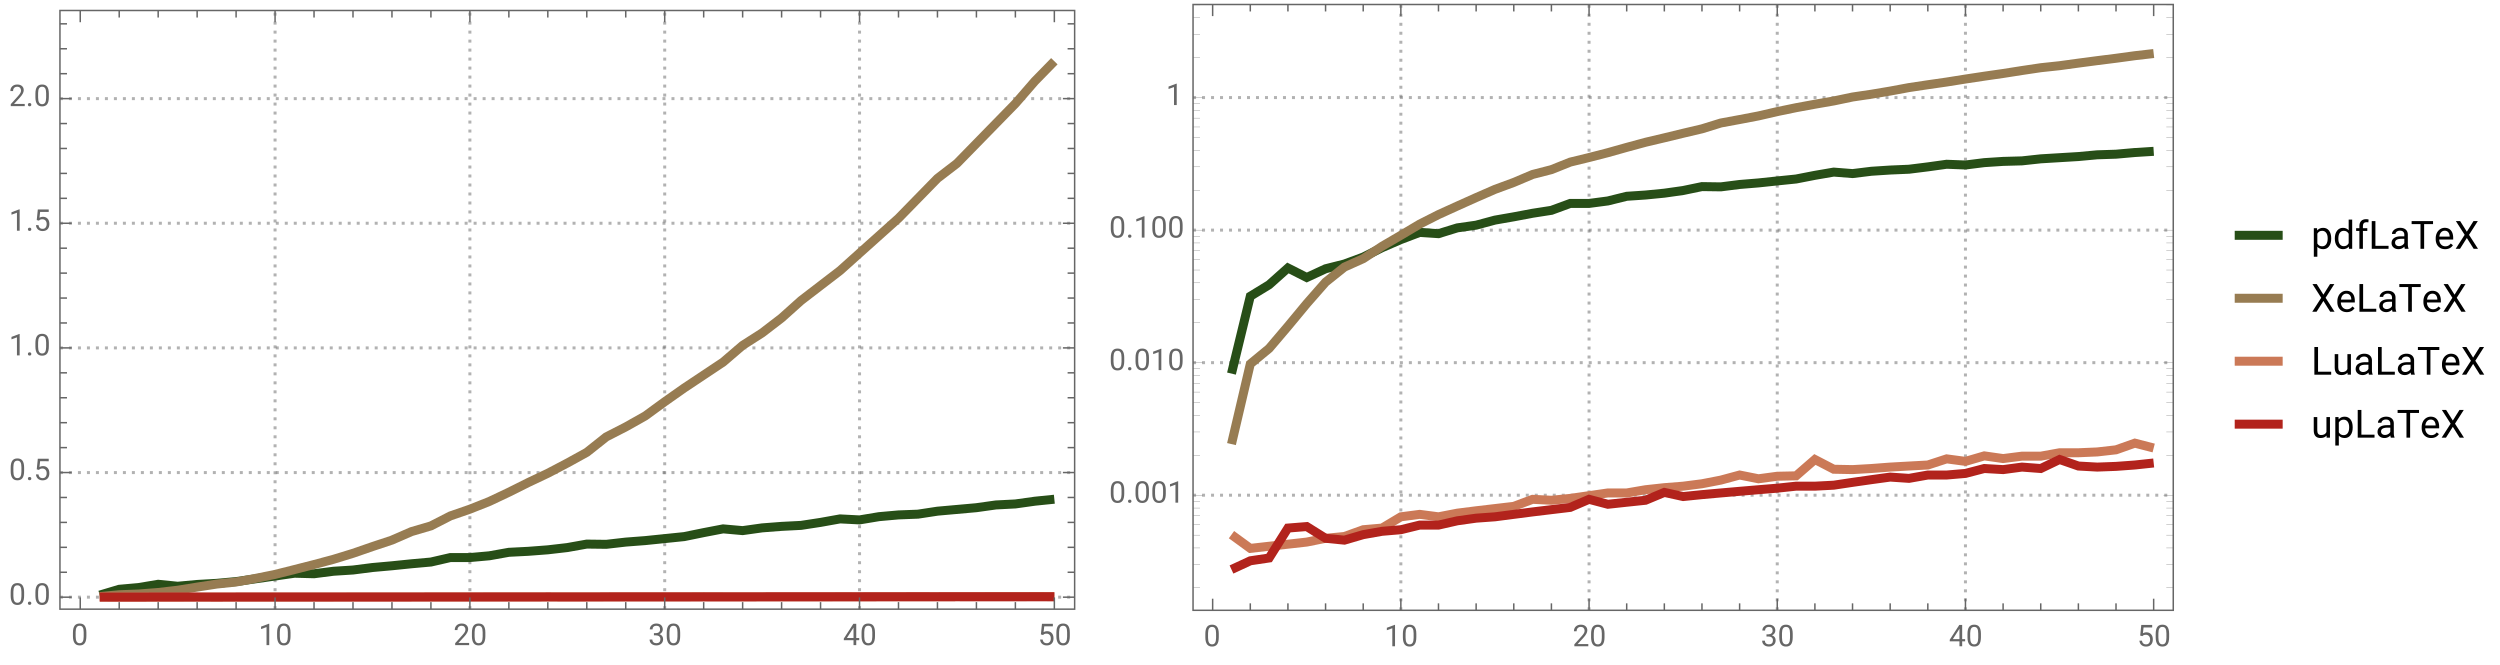 <svg xmlns="http://www.w3.org/2000/svg" xmlns:xlink="http://www.w3.org/1999/xlink" width="1112" height="296" viewBox="0 0 834 222"><defs><symbol overflow="visible" id="i"><path d="M5.047-3.031c0 1.058-.18 1.844-.54 2.36-.362.51-.925.769-1.694.769-.758 0-1.32-.25-1.684-.754C.766-1.16.574-1.91.562-2.91v-1.207c0-1.043.18-1.82.54-2.328.363-.508.93-.762 1.703-.762.765 0 1.328.246 1.687.734.36.489.547 1.246.555 2.27zm-.902-1.235c0-.765-.106-1.324-.32-1.675-.216-.348-.555-.524-1.02-.524-.465 0-.801.176-1.012.524-.211.347-.32.882-.328 1.605v1.445c0 .77.113 1.336.336 1.704.222.367.558.546 1.012.546.445 0 .777-.171.992-.515.218-.344.332-.89.34-1.633zm0 0"/></symbol><symbol overflow="visible" id="j"><path d="M3.559 0h-.907v-6.02l-1.824.668v-.82l2.59-.973h.14zm0 0"/></symbol><symbol overflow="visible" id="k"><path d="M5.25 0H.59v-.648l2.46-2.735c.364-.414.618-.75.755-1.008.14-.257.21-.527.21-.804 0-.371-.113-.676-.34-.914-.222-.239-.523-.356-.898-.356-.449 0-.797.13-1.047.383-.25.254-.37.613-.37 1.066H.452c0-.652.211-1.183.633-1.586.422-.402.984-.605 1.691-.605.66 0 1.184.172 1.567.52.386.347.578.808.578 1.382 0 .703-.445 1.535-1.336 2.5L1.68-.738h3.57zm0 0"/></symbol><symbol overflow="visible" id="l"><path d="M1.906-3.992h.676c.426-.008.762-.121 1.008-.34.242-.219.363-.512.363-.883 0-.832-.414-1.25-1.242-1.25-.39 0-.703.113-.938.336-.23.223-.347.516-.347.887H.523c0-.563.204-1.031.618-1.406.41-.372.933-.559 1.57-.559.672 0 1.195.176 1.578.531.379.356.57.848.57 1.48 0 .31-.101.61-.3.9-.2.288-.473.507-.817.648.39.125.692.328.903.617.214.285.32.636.32 1.047 0 .64-.207 1.144-.625 1.52-.418.374-.957.562-1.625.562s-1.211-.18-1.63-.543c-.417-.36-.624-.836-.624-1.43h.906c0 .375.121.672.367.898.243.227.57.336.98.336.438 0 .77-.113 1-.34.231-.23.349-.554.349-.98 0-.414-.125-.734-.383-.953-.254-.223-.618-.336-1.098-.344h-.676zm0 0"/></symbol><symbol overflow="visible" id="m"><path d="M4.406-2.387h.985v.739h-.985V0h-.91v-1.648H.258v-.536L3.44-7.109h.965zm-3.12 0h2.21v-3.488l-.105.195zm0 0"/></symbol><symbol overflow="visible" id="n"><path d="M1.008-3.563l.36-3.546h3.64v.836H2.133l-.215 1.937a2.32 2.32 0 0 1 1.187-.309c.649 0 1.16.215 1.543.645.383.426.57 1.004.57 1.734 0 .735-.195 1.309-.593 1.73-.395.423-.945.634-1.656.634-.63 0-1.14-.176-1.54-.524C1.032-.773.81-1.254.75-1.87h.855c.055.406.2.715.434.922.234.207.547.308.93.308.422 0 .75-.14.988-.43.238-.284.36-.679.36-1.187 0-.472-.13-.855-.387-1.144-.258-.285-.606-.43-1.035-.43-.395 0-.704.086-.926.258l-.242.195zm0 0"/></symbol><symbol overflow="visible" id="o"><path d="M.703-.473c0-.156.047-.289.14-.39.095-.106.231-.157.415-.157.187 0 .328.051.426.157a.567.567 0 0 1 .144.39c0 .149-.05.274-.144.375-.098.102-.239.153-.426.153-.184 0-.324-.051-.414-.153a.532.532 0 0 1-.14-.375zm0 0"/></symbol><symbol overflow="visible" id="B"><path d="M6.691-3.36c0 1.047-.238 1.891-.718 2.528-.477.64-1.125.957-1.942.957-.836 0-1.488-.262-1.968-.793v3.309H.89v-9.508h1.07l.059.762c.476-.594 1.14-.891 1.992-.891.824 0 1.476.312 1.957.934.48.62.722 1.488.722 2.597zm-1.175-.132c0-.774-.164-1.387-.496-1.832C4.69-5.774 4.238-6 3.664-6c-.71 0-1.246.316-1.602.945v3.285c.352.625.891.938 1.614.938.562 0 1.011-.223 1.344-.668.332-.445.496-1.11.496-1.992zm0 0"/></symbol><symbol overflow="visible" id="C"><path d="M.602-3.492c0-1.055.25-1.899.75-2.543.5-.64 1.152-.961 1.96-.961.805 0 1.442.277 1.91.824V-9.75h1.176V0H5.32l-.058-.734C4.793-.16 4.14.125 3.3.125c-.797 0-1.446-.324-1.946-.977-.5-.652-.753-1.5-.753-2.55zm1.175.133c0 .78.16 1.39.48 1.828.325.441.77.66 1.337.66.742 0 1.289-.332 1.629-1v-3.156C4.87-5.676 4.332-6 3.605-6c-.574 0-1.023.223-1.347.668-.32.445-.48 1.102-.48 1.973zm0 0"/></symbol><symbol overflow="visible" id="D"><path d="M1.465 0v-5.96H.383v-.907h1.082v-.707c0-.735.2-1.305.59-1.707.394-.403.953-.602 1.672-.602.27 0 .539.035.804.11l-.062.949c-.2-.04-.41-.055-.633-.055-.383 0-.676.11-.883.332-.207.223-.312.54-.312.953v.727h1.464v.906H2.641V0zm0 0"/></symbol><symbol overflow="visible" id="E"><path d="M2.297-.996H6.68V0H1.074v-9.242h1.223zm0 0"/></symbol><symbol overflow="visible" id="F"><path d="M5.129 0c-.066-.137-.121-.375-.164-.723-.547.567-1.2.848-1.957.848-.676 0-1.23-.191-1.664-.574A1.859 1.859 0 0 1 .69-1.906c0-.715.274-1.27.817-1.664.543-.395 1.308-.594 2.293-.594h1.144v-.54c0-.41-.125-.737-.367-.98-.246-.242-.61-.367-1.086-.367-.418 0-.77.106-1.054.32-.286.211-.426.465-.426.766H.832c0-.344.121-.672.363-.992a2.45 2.45 0 0 1 .992-.758 3.317 3.317 0 0 1 1.376-.281c.789 0 1.41.2 1.859.594.45.394.68.941.695 1.636v3.16c0 .63.082 1.133.242 1.504V0zm-1.95-.895c.368 0 .72-.097 1.048-.285.332-.191.57-.437.718-.742v-1.41h-.922c-1.437 0-2.156.422-2.156 1.262 0 .367.121.656.367.863.246.207.563.312.946.312zm0 0"/></symbol><symbol overflow="visible" id="G"><path d="M7.457-8.238H4.488V0H3.273v-8.238H.313v-1.004h7.144zm0 0"/></symbol><symbol overflow="visible" id="H"><path d="M3.738.125c-.93 0-1.687-.305-2.273-.914C.883-1.402.59-2.22.59-3.242v-.219c0-.68.129-1.289.39-1.824a3.069 3.069 0 0 1 1.094-1.258c.465-.3.973-.453 1.52-.453.89 0 1.586.297 2.082.883.496.59.742 1.43.742 2.527v.488H1.766c.015.676.214 1.223.593 1.641.38.418.86.625 1.442.625.414 0 .765-.086 1.054-.254.29-.168.54-.394.754-.672l.72.559C5.753-.316 4.89.125 3.738.125zm-.144-6.156c-.477 0-.871.172-1.196.52-.32.343-.52.827-.593 1.449h3.437v-.09c-.031-.598-.195-1.059-.48-1.387-.29-.328-.68-.492-1.168-.492zm0 0"/></symbol><symbol overflow="visible" id="I"><path d="M4.086-5.7l2.219-3.542h1.433L4.816-4.66 7.81 0h-1.45L4.086-3.605 1.805 0H.363L3.36-4.66.43-9.242h1.43zm0 0"/></symbol><symbol overflow="visible" id="J"><path d="M5.129-.68C4.672-.14 4 .125 3.117.125c-.734 0-1.289-.21-1.672-.637C1.062-.937.867-1.566.863-2.398v-4.47H2.04v4.438c0 1.04.422 1.559 1.27 1.559.894 0 1.492-.332 1.789-1v-4.996h1.175V0H5.156zm0 0"/></symbol><clipPath id="a"><path d="M20 198h339v2H20zm0 0"/></clipPath><clipPath id="b"><path d="M20 157h339v2H20zm0 0"/></clipPath><clipPath id="c"><path d="M20 115h339v2H20zm0 0"/></clipPath><clipPath id="d"><path d="M20 73h339v2H20zm0 0"/></clipPath><clipPath id="e"><path d="M20 32h339v2H20zm0 0"/></clipPath><clipPath id="f"><path d="M20 152h339v52H20zm0 0"/></clipPath><clipPath id="g"><path d="M20 6h339v198H20zm0 0"/></clipPath><clipPath id="h"><path d="M20 185h339v19H20zm0 0"/></clipPath><clipPath id="p"><path d="M466 1h2v203h-2zm0 0"/></clipPath><clipPath id="q"><path d="M529 1h2v203h-2zm0 0"/></clipPath><clipPath id="r"><path d="M592 1h2v203h-2zm0 0"/></clipPath><clipPath id="s"><path d="M655 1h2v203h-2zm0 0"/></clipPath><clipPath id="t"><path d="M397 164h328v2H397zm0 0"/></clipPath><clipPath id="u"><path d="M397 120h328v2H397zm0 0"/></clipPath><clipPath id="v"><path d="M397 76h328v2H397zm0 0"/></clipPath><clipPath id="w"><path d="M397 32h328v2H397zm0 0"/></clipPath><clipPath id="x"><path d="M397 36h328v103H397zm0 0"/></clipPath><clipPath id="y"><path d="M397 4h328v158H397zm0 0"/></clipPath><clipPath id="z"><path d="M397 134h328v63H397zm0 0"/></clipPath><clipPath id="A"><path d="M397 139h328v65H397zm0 0"/></clipPath></defs><path d="M91.762 203.215V3.5M156.754 203.215V3.5M221.746 203.215V3.5M286.738 203.215V3.5" fill="none" stroke="#666" stroke-opacity=".5" stroke-dasharray="1,2" stroke-miterlimit="3.25"/><g clip-path="url(#a)"><path d="M20 199.219h338.5" fill="none" stroke="#666" stroke-opacity=".5" stroke-dasharray="1,2" stroke-miterlimit="3.25"/></g><g clip-path="url(#b)"><path d="M20 157.64h338.5" fill="none" stroke="#666" stroke-opacity=".5" stroke-dasharray="1,2" stroke-miterlimit="3.25"/></g><g clip-path="url(#c)"><path d="M20 116.059h338.5" fill="none" stroke="#666" stroke-opacity=".5" stroke-dasharray="1,2" stroke-miterlimit="3.25"/></g><g clip-path="url(#d)"><path d="M20 74.48h338.5" fill="none" stroke="#666" stroke-opacity=".5" stroke-dasharray="1,2" stroke-miterlimit="3.25"/></g><g clip-path="url(#e)"><path d="M20 32.898h338.5" fill="none" stroke="#666" stroke-opacity=".5" stroke-dasharray="1,2" stroke-miterlimit="3.25"/></g><g clip-path="url(#f)"><path d="M33.27 198.531l6.5-1.945 6.5-.582 6.496-1.09 6.5.656 6.5-.597 6.5-.368 6.496-.59 6.5-.925 13-1.86 6.5.172 6.496-.832 6.5-.414 6.5-.832 6.5-.582 6.5-.664 6.496-.582 6.5-1.496h6.5l6.5-.586 6.5-1.164 6.496-.332 6.5-.496 6.5-.75 6.5-1.164 6.5.082 6.496-.746 6.5-.5 6.5-.664 6.5-.668 6.5-1.328 6.496-1.25 6.5.582 6.5-.914 6.5-.5 6.5-.332 6.496-.997 6.5-1.164 6.5.332 6.5-1.082 6.5-.582 6.496-.25 6.5-.996 13-1.164 6.496-.914 6.5-.336 6.5-.914 6.5-.664" fill="none" stroke-width="3" stroke="#274e17" stroke-miterlimit="3.25"/></g><g clip-path="url(#g)"><path d="M33.27 199.02l6.5-.614 6.5-.25 6.496-.5 6.5-.754 6.5-1.05 6.5-1.004 6.496-.692 6.5-1.215 6.5-1.32 6.5-1.633 6.5-1.66 6.496-1.746 6.5-1.996 6.5-2.246 6.5-2.164 6.5-2.828 6.496-1.91 6.5-3.329 6.5-2.246 6.5-2.578 6.5-3.074 6.496-3.246 6.5-3.074 6.5-3.41 6.5-3.579 6.5-5.152 6.496-3.328 6.5-3.66 6.5-4.739 6.5-4.574 6.5-4.324 6.496-4.324 6.5-5.574 6.5-4.157 6.5-4.988 6.5-5.824 6.496-4.988 6.5-4.989 6.5-5.824 13-11.64 6.496-6.653 6.5-6.652 6.5-4.992 6.5-6.653 6.496-6.652 6.5-6.653 6.5-7.484 6.5-6.652" fill="none" stroke-width="3" stroke="#977c52" stroke-miterlimit="3.25"/></g><g clip-path="url(#h)" fill="none" stroke-width="3" stroke-miterlimit="3.25"><path d="M33.27 199.18l6.5.007h6.5l6.496-.003h6.5l6.5-.004h6.5l6.496-.004 6.5-.004 6.5-.008 6.5-.004 6.5.004 6.496-.004 6.5-.004h6.5l6.5-.004 6.5-.007h6.496l19.5-.012h6.5l6.496-.004 6.5-.004h6.5l6.5-.004 6.5-.008 6.496-.011 6.5.007 6.5-.004h6.5l6.5-.039 6.496.024h13l13-.008h6.496l6.5-.02 6.5.008 6.5-.015 6.5.007 6.496-.003h6.5l6.5-.012h6.5l6.496-.004 6.5-.004 6.5-.023 6.5.015" stroke="#cb7957"/><path d="M33.27 199.2l13-.009 6.496-.02h6.5l6.5.009 6.5.004 6.496-.004 6.5-.004h6.5l6.5-.004h6.5l6.496-.004 6.5-.004h6.5l6.5-.004h6.5l6.496-.004 6.5-.004 6.5-.007 6.5.003h6.5l6.496-.003 6.5-.012 6.5.008 13-.008h6.496l13-.008h13l6.496-.004 13-.008 6.5-.008 6.5.004 6.496-.007h6.5l6.5-.004 6.5-.008h6.5l6.496-.004 6.5.004 6.5-.024 6.5.016 6.496.004 6.5-.004h6.5l6.5-.008" stroke="#b2231c"/></g><path d="M358.5 203.215H20M20 203.215V3.5M20 3.5h338.5M358.5 3.5v199.715" fill="none" stroke-width=".5" stroke-linecap="square" stroke="#666" stroke-miterlimit="3.25"/><path d="M26.77 203.215V199.3" fill="none" stroke-width=".5" stroke="#666" stroke-miterlimit="3.25"/><use xlink:href="#i" x="23.77" y="215.215" fill="#666"/><path d="M39.77 203.215v-2.348M52.766 203.215v-2.348M65.766 203.215v-2.348M78.762 203.215v-2.348M91.762 203.215V199.3" fill="none" stroke-width=".5" stroke="#666" stroke-miterlimit="3.25"/><g fill="#666"><use xlink:href="#j" x="86.262" y="215.215"/><use xlink:href="#i" x="91.877" y="215.215"/></g><path d="M104.762 203.215v-2.348M117.758 203.215v-2.348M130.758 203.215v-2.348M143.754 203.215v-2.348M156.754 203.215V199.3" fill="none" stroke-width=".5" stroke="#666" stroke-miterlimit="3.25"/><g fill="#666"><use xlink:href="#k" x="151.254" y="215.215"/><use xlink:href="#i" x="156.869" y="215.215"/></g><path d="M169.754 203.215v-2.348M182.75 203.215v-2.348M195.75 203.215v-2.348M208.746 203.215v-2.348M221.746 203.215V199.3" fill="none" stroke-width=".5" stroke="#666" stroke-miterlimit="3.25"/><g fill="#666"><use xlink:href="#l" x="216.246" y="215.215"/><use xlink:href="#i" x="221.861" y="215.215"/></g><path d="M234.746 203.215v-2.348M247.742 203.215v-2.348M260.742 203.215v-2.348M273.738 203.215v-2.348M286.738 203.215V199.3" fill="none" stroke-width=".5" stroke="#666" stroke-miterlimit="3.25"/><g fill="#666"><use xlink:href="#m" x="281.238" y="215.215"/><use xlink:href="#i" x="286.853" y="215.215"/></g><path d="M299.738 203.215v-2.348M312.734 203.215v-2.348M325.734 203.215v-2.348M338.73 203.215v-2.348M351.73 203.215V199.3" fill="none" stroke-width=".5" stroke="#666" stroke-miterlimit="3.25"/><g fill="#666"><use xlink:href="#n" x="346.23" y="215.215"/><use xlink:href="#i" x="351.845" y="215.215"/></g><path d="M20 199.219h3.914" fill="none" stroke-width=".5" stroke="#666" stroke-miterlimit="3.25"/><g fill="#666"><use xlink:href="#i" x="3" y="201.721"/><use xlink:href="#o" x="8.615" y="201.721"/><use xlink:href="#i" x="11.247" y="201.721"/></g><path d="M20 190.906h2.348M20 182.59h2.348M20 174.273h2.348M20 165.957h2.348M20 157.64h3.914" fill="none" stroke-width=".5" stroke="#666" stroke-miterlimit="3.25"/><g fill="#666"><use xlink:href="#i" x="3" y="160.14"/><use xlink:href="#o" x="8.615" y="160.14"/><use xlink:href="#n" x="11.247" y="160.14"/></g><path d="M20 149.324h2.348M20 141.008h2.348M20 132.691h2.348M20 124.375h2.348M20 116.059h3.914" fill="none" stroke-width=".5" stroke="#666" stroke-miterlimit="3.25"/><g fill="#666"><use xlink:href="#j" x="3" y="118.56"/><use xlink:href="#o" x="8.615" y="118.56"/><use xlink:href="#i" x="11.247" y="118.56"/></g><path d="M20 107.742h2.348M20 99.43h2.348M20 91.113h2.348M20 82.797h2.348M20 74.48h3.914" fill="none" stroke-width=".5" stroke="#666" stroke-miterlimit="3.25"/><g fill="#666"><use xlink:href="#j" x="3" y="76.98"/><use xlink:href="#o" x="8.615" y="76.98"/><use xlink:href="#n" x="11.247" y="76.98"/></g><path d="M20 66.164h2.348M20 57.848h2.348M20 49.531h2.348M20 41.215h2.348M20 32.898h3.914" fill="none" stroke-width=".5" stroke="#666" stroke-miterlimit="3.25"/><g fill="#666"><use xlink:href="#k" x="3" y="35.399"/><use xlink:href="#o" x="8.615" y="35.399"/><use xlink:href="#i" x="11.247" y="35.399"/></g><path d="M20 24.582h2.348M20 16.266h2.348M20 7.95h2.348M26.77 3.5v3.914M39.77 3.5v2.348M52.766 3.5v2.348M65.766 3.5v2.348M78.762 3.5v2.348M91.762 3.5v3.914M104.762 3.5v2.348M117.758 3.5v2.348M130.758 3.5v2.348M143.754 3.5v2.348M156.754 3.5v3.914M169.754 3.5v2.348M182.75 3.5v2.348M195.75 3.5v2.348M208.746 3.5v2.348M221.746 3.5v3.914M234.746 3.5v2.348M247.742 3.5v2.348M260.742 3.5v2.348M273.738 3.5v2.348M286.738 3.5v3.914M299.738 3.5v2.348M312.734 3.5v2.348M325.734 3.5v2.348M338.73 3.5v2.348M351.73 3.5v3.914M358.5 199.219h-3.914M358.5 190.906h-2.348M358.5 182.59h-2.348M358.5 174.273h-2.348M358.5 165.957h-2.348M358.5 157.64h-3.914M358.5 149.324h-2.348M358.5 141.008h-2.348M358.5 132.691h-2.348M358.5 124.375h-2.348M358.5 116.059h-3.914M358.5 107.742h-2.348M358.5 99.43h-2.348M358.5 91.113h-2.348M358.5 82.797h-2.348M358.5 74.48h-3.914M358.5 66.164h-2.348M358.5 57.848h-2.348M358.5 49.531h-2.348M358.5 41.215h-2.348M358.5 32.898h-3.914M358.5 24.582h-2.348M358.5 16.266h-2.348M358.5 7.95h-2.348" fill="none" stroke-width=".5" stroke="#666" stroke-miterlimit="3.25"/><g clip-path="url(#p)"><path d="M467.324 203.598V1.5" fill="none" stroke="#666" stroke-opacity=".5" stroke-dasharray="1,2" stroke-miterlimit="3.25"/></g><g clip-path="url(#q)"><path d="M530.11 203.598V1.5" fill="none" stroke="#666" stroke-opacity=".5" stroke-dasharray="1,2" stroke-miterlimit="3.25"/></g><g clip-path="url(#r)"><path d="M592.89 203.598V1.5" fill="none" stroke="#666" stroke-opacity=".5" stroke-dasharray="1,2" stroke-miterlimit="3.25"/></g><g clip-path="url(#s)"><path d="M655.676 203.598V1.5" fill="none" stroke="#666" stroke-opacity=".5" stroke-dasharray="1,2" stroke-miterlimit="3.25"/></g><g clip-path="url(#t)"><path d="M398 165.2h327" fill="none" stroke="#666" stroke-opacity=".5" stroke-dasharray="1,2" stroke-miterlimit="3.25"/></g><g clip-path="url(#u)"><path d="M398 120.984h327" fill="none" stroke="#666" stroke-opacity=".5" stroke-dasharray="1,2" stroke-miterlimit="3.25"/></g><g clip-path="url(#v)"><path d="M398 76.766h327" fill="none" stroke="#666" stroke-opacity=".5" stroke-dasharray="1,2" stroke-miterlimit="3.25"/></g><g clip-path="url(#w)"><path d="M398 32.55h327" fill="none" stroke="#666" stroke-opacity=".5" stroke-dasharray="1,2" stroke-miterlimit="3.25"/></g><g clip-path="url(#x)"><path d="M410.82 124.633l6.278-25.805 6.277-3.832 6.277-5.598 6.282 3.176 6.277-2.914 6.277-1.586 6.278-2.312 6.28-3.137 6.278-2.715 6.278-2.379 6.277.422 6.281-1.941 6.277-.899 6.278-1.687 6.281-1.098 6.277-1.183 6.278-.977 6.277-2.305h6.281l6.278-.828 6.277-1.555 6.277-.421 6.282-.618 6.277-.89 6.277-1.305 6.282.09 6.277-.797 6.277-.516 6.278-.664 6.28-.644 6.278-1.223 6.278-1.082 6.277.496 6.281-.773 6.278-.41 6.277-.27 6.281-.785 6.277-.875 6.278.246 6.277-.789 6.281-.41 6.278-.176 6.277-.68 6.277-.382 6.282-.38 6.277-.581 6.277-.203 6.278-.56 6.28-.394" fill="none" stroke-width="3" stroke="#274e17" stroke-miterlimit="3.25"/></g><g clip-path="url(#y)"><path d="M410.82 148.148l6.278-26.738 6.277-5.168 6.277-7.383 6.282-7.578 6.277-7.156 6.277-5.02 6.278-2.816 6.28-4.125 6.278-3.672 6.278-3.73 6.277-3.18 6.281-2.855 6.277-2.817 6.278-2.738 6.281-2.317 6.277-2.656 6.278-1.613 6.277-2.512 6.281-1.527 6.278-1.617 6.277-1.766 6.277-1.703 6.282-1.484 6.277-1.524 6.277-1.476 6.282-1.946 6.277-1.16 6.277-1.2 6.278-1.448 6.28-1.301 6.278-1.156 6.278-1.09 6.277-1.317 6.281-.93 6.278-1.054 6.277-1.164 6.281-.945 6.277-.903 6.278-1 6.277-.949 6.281-.906 6.278-.985 6.277-.937 6.277-.672 6.282-.863 6.277-.828 6.277-.79 6.278-.855 6.28-.726" fill="none" stroke-width="3" stroke="#977c52" stroke-miterlimit="3.25"/></g><g clip-path="url(#z)"><path d="M410.82 178.36l6.278 4.581 6.277-.71 6.277-.688 6.282-.707 6.277-1.258 6.277-.601 6.278-2.262 6.28-.55 6.278-3.755 6.278-.82 6.277.82 6.281-1.219 6.277-.796 6.278-.739 6.281-.738 6.277-2.344 6.278.313 6.277-.621 6.281-.91 6.278-.907h6.277l6.277-1.078 6.282-.687 6.277-.496 6.277-.805 6.282-1.219 6.277-1.695 6.277 1.254 6.278-.844 6.28-.14 6.278-5.454 6.278 3.254 6.277.121 6.281-.363 6.278-.477 6.277-.351 6.281-.344 6.277-2.047 6.278.836 6.277-1.832 6.281.895 6.278-.797h6.277l6.277-1.137h6.282l6.277-.273 6.277-.711 6.278-2.223 6.28 1.621" fill="none" stroke-width="3" stroke="#cb7957" stroke-miterlimit="3.25"/></g><g clip-path="url(#A)"><path d="M410.82 189.992l6.278-2.91 6.277-.937 6.277-9.98 6.282-.505 6.277 3.918 6.277.617 6.278-1.836 6.28-1.113 6.278-.531 6.278-1.543h6.277l6.281-1.43 6.277-.879 6.278-.453 6.281-.82 6.277-.813 6.278-.757 6.277-.75 6.281-2.696 6.278 1.656 6.277-.683 6.277-.66 6.282-2.621 6.277 1.382 6.277-.64 6.282-.559 6.277-.547 6.277-.53 6.278-.517 6.28-.667h6.278l6.278-.329 6.277-.945 6.281-.898 6.278-.86 6.277.426 6.281-1.113h6.277l6.278-.535 6.277-1.637 6.281.363 6.278-.84 6.277.477 6.277-3.012 6.282 2.184 6.277.351 6.277-.234 6.278-.461 6.28-.672" fill="none" stroke-width="3" stroke="#b2231c" stroke-miterlimit="3.25"/></g><path d="M725 203.598H398M398 203.598V1.5M398 1.5h327M725 1.5v202.098" fill="none" stroke-width=".5" stroke-linecap="square" stroke="#666" stroke-miterlimit="3.25"/><path d="M404.54 203.598v-3.871" fill="none" stroke-width=".5" stroke="#666" stroke-miterlimit="3.25"/><use xlink:href="#i" x="401.54" y="215.597" fill="#666"/><path d="M417.098 203.598v-2.325M429.652 203.598v-2.325M442.21 203.598v-2.325M454.766 203.598v-2.325M467.324 203.598v-3.871" fill="none" stroke-width=".5" stroke="#666" stroke-miterlimit="3.25"/><g fill="#666"><use xlink:href="#j" x="461.824" y="215.597"/><use xlink:href="#i" x="467.439" y="215.597"/></g><path d="M479.879 203.598v-2.325M492.438 203.598v-2.325M504.996 203.598v-2.325M517.55 203.598v-2.325M530.11 203.598v-3.871" fill="none" stroke-width=".5" stroke="#666" stroke-miterlimit="3.25"/><g fill="#666"><use xlink:href="#k" x="524.608" y="215.597"/><use xlink:href="#i" x="530.223" y="215.597"/></g><path d="M542.664 203.598v-2.325M555.223 203.598v-2.325M567.777 203.598v-2.325M580.336 203.598v-2.325M592.89 203.598v-3.871" fill="none" stroke-width=".5" stroke="#666" stroke-miterlimit="3.25"/><g fill="#666"><use xlink:href="#l" x="587.392" y="215.597"/><use xlink:href="#i" x="593.007" y="215.597"/></g><path d="M605.45 203.598v-2.325M618.004 203.598v-2.325M630.563 203.598v-2.325M643.121 203.598v-2.325M655.676 203.598v-3.871" fill="none" stroke-width=".5" stroke="#666" stroke-miterlimit="3.25"/><g fill="#666"><use xlink:href="#m" x="650.176" y="215.597"/><use xlink:href="#i" x="655.791" y="215.597"/></g><path d="M668.234 203.598v-2.325M680.79 203.598v-2.325M693.348 203.598v-2.325M705.902 203.598v-2.325M718.46 203.598v-3.871" fill="none" stroke-width=".5" stroke="#666" stroke-miterlimit="3.25"/><g fill="#666"><use xlink:href="#n" x="712.96" y="215.597"/><use xlink:href="#i" x="718.575" y="215.597"/></g><path d="M398 165.2h3.27" fill="none" stroke-width=".1" stroke="#666" stroke-miterlimit="3.25"/><g fill="#666"><use xlink:href="#i" x="370" y="167.701"/><use xlink:href="#o" x="375.615" y="167.701"/><use xlink:href="#i" x="378.247" y="167.701"/><use xlink:href="#i" x="383.862" y="167.701"/><use xlink:href="#j" x="389.478" y="167.701"/></g><path d="M398 120.984h3.27" fill="none" stroke-width=".1" stroke="#666" stroke-miterlimit="3.25"/><g fill="#666"><use xlink:href="#i" x="370" y="123.484"/><use xlink:href="#o" x="375.615" y="123.484"/><use xlink:href="#i" x="378.247" y="123.484"/><use xlink:href="#j" x="383.862" y="123.484"/><use xlink:href="#i" x="389.478" y="123.484"/></g><path d="M398 76.766h3.27" fill="none" stroke-width=".1" stroke="#666" stroke-miterlimit="3.25"/><g fill="#666"><use xlink:href="#i" x="370" y="79.267"/><use xlink:href="#o" x="375.615" y="79.267"/><use xlink:href="#j" x="378.247" y="79.267"/><use xlink:href="#i" x="383.862" y="79.267"/><use xlink:href="#i" x="389.478" y="79.267"/></g><path d="M398 32.55h3.27" fill="none" stroke-width=".1" stroke="#666" stroke-miterlimit="3.25"/><use xlink:href="#j" x="389" y="35.049" fill="#666"/><path d="M398 196.105h2.324M398 188.32h2.324M398 182.797h2.324M398 178.512h2.324M398 175.012h2.324M398 172.05h2.324M398 169.484h2.324M398 167.223h2.324M398 151.89h2.324M398 144.105h2.324M398 138.578h2.324M398 134.293h2.324M398 130.793h2.324M398 127.832h2.324M398 125.27h2.324M398 123.008h2.324M398 107.672h2.324M398 99.887h2.324M398 94.363h2.324M398 90.078h2.324M398 86.574h2.324M398 83.617h2.324M398 81.05h2.324M398 78.79h2.324M398 63.457h2.324M398 55.668h2.324M398 50.145h2.324M398 45.86h2.324M398 42.36h2.324M398 39.398h2.324M398 36.836h2.324M398 34.574h2.324M398 19.238h2.324M398 11.453h2.324M398 5.93h2.324M398 1.645h2.324" fill="none" stroke-width=".1" stroke="#666" stroke-miterlimit="3.25"/><path d="M404.54 1.5v3.871M417.098 1.5v2.324M429.652 1.5v2.324M442.21 1.5v2.324M454.766 1.5v2.324M467.324 1.5v3.871M479.879 1.5v2.324M492.438 1.5v2.324M504.996 1.5v2.324M517.55 1.5v2.324M530.11 1.5v3.871M542.664 1.5v2.324M555.223 1.5v2.324M567.777 1.5v2.324M580.336 1.5v2.324M592.89 1.5v3.871M605.45 1.5v2.324M618.004 1.5v2.324M630.563 1.5v2.324M643.121 1.5v2.324M655.676 1.5v3.871M668.234 1.5v2.324M680.79 1.5v2.324M693.348 1.5v2.324M705.902 1.5v2.324M718.46 1.5v3.871" fill="none" stroke-width=".5" stroke="#666" stroke-miterlimit="3.25"/><path d="M725 165.2h-3.27M725 120.984h-3.27M725 76.766h-3.27M725 32.55h-3.27M725 196.105h-2.324M725 188.32h-2.324M725 182.797h-2.324M725 178.512h-2.324M725 175.012h-2.324M725 172.05h-2.324M725 169.484h-2.324M725 167.223h-2.324M725 151.89h-2.324M725 144.105h-2.324M725 138.578h-2.324M725 134.293h-2.324M725 130.793h-2.324M725 127.832h-2.324M725 125.27h-2.324M725 123.008h-2.324M725 107.672h-2.324M725 99.887h-2.324M725 94.363h-2.324M725 90.078h-2.324M725 86.574h-2.324M725 83.617h-2.324M725 81.05h-2.324M725 78.79h-2.324M725 63.457h-2.324M725 55.668h-2.324M725 50.145h-2.324M725 45.86h-2.324M725 42.36h-2.324M725 39.398h-2.324M725 36.836h-2.324M725 34.574h-2.324M725 19.238h-2.324M725 11.453h-2.324M725 5.93h-2.324M725 1.645h-2.324" fill="none" stroke-width=".1" stroke="#666" stroke-miterlimit="3.25"/><path d="M745.5 78.5h16" fill="none" stroke-width="3" stroke="#274e17" stroke-miterlimit="3.25"/><use xlink:href="#B" x="771" y="83"/><use xlink:href="#C" x="778.294" y="83"/><use xlink:href="#D" x="785.626" y="83"/><use xlink:href="#E" x="790.14" y="83"/><use xlink:href="#F" x="797.135" y="83"/><use xlink:href="#G" x="804.206" y="83"/><use xlink:href="#H" x="811.963" y="83"/><use xlink:href="#I" x="818.851" y="83"/><path d="M745.5 99.5h16" fill="none" stroke-width="3" stroke="#977c52" stroke-miterlimit="3.25"/><g><use xlink:href="#I" x="771" y="104"/><use xlink:href="#H" x="779.15" y="104"/><use xlink:href="#E" x="786.038" y="104"/><use xlink:href="#F" x="793.033" y="104"/><use xlink:href="#G" x="800.104" y="104"/><use xlink:href="#H" x="807.861" y="104"/><use xlink:href="#I" x="814.749" y="104"/></g><path d="M745.5 120.5h16" fill="none" stroke-width="3" stroke="#cb7957" stroke-miterlimit="3.25"/><g><use xlink:href="#E" x="771" y="125"/><use xlink:href="#J" x="777.995" y="125"/><use xlink:href="#F" x="785.162" y="125"/><use xlink:href="#E" x="792.233" y="125"/><use xlink:href="#F" x="799.229" y="125"/><use xlink:href="#G" x="806.3" y="125"/><use xlink:href="#H" x="814.057" y="125"/><use xlink:href="#I" x="820.944" y="125"/></g><path d="M745.5 141.5h16" fill="none" stroke-width="3" stroke="#b2231c" stroke-miterlimit="3.25"/><g><use xlink:href="#J" x="771" y="146"/><use xlink:href="#B" x="778.167" y="146"/><use xlink:href="#E" x="785.461" y="146"/><use xlink:href="#F" x="792.456" y="146"/><use xlink:href="#G" x="799.527" y="146"/><use xlink:href="#H" x="807.284" y="146"/><use xlink:href="#I" x="814.172" y="146"/></g></svg>
